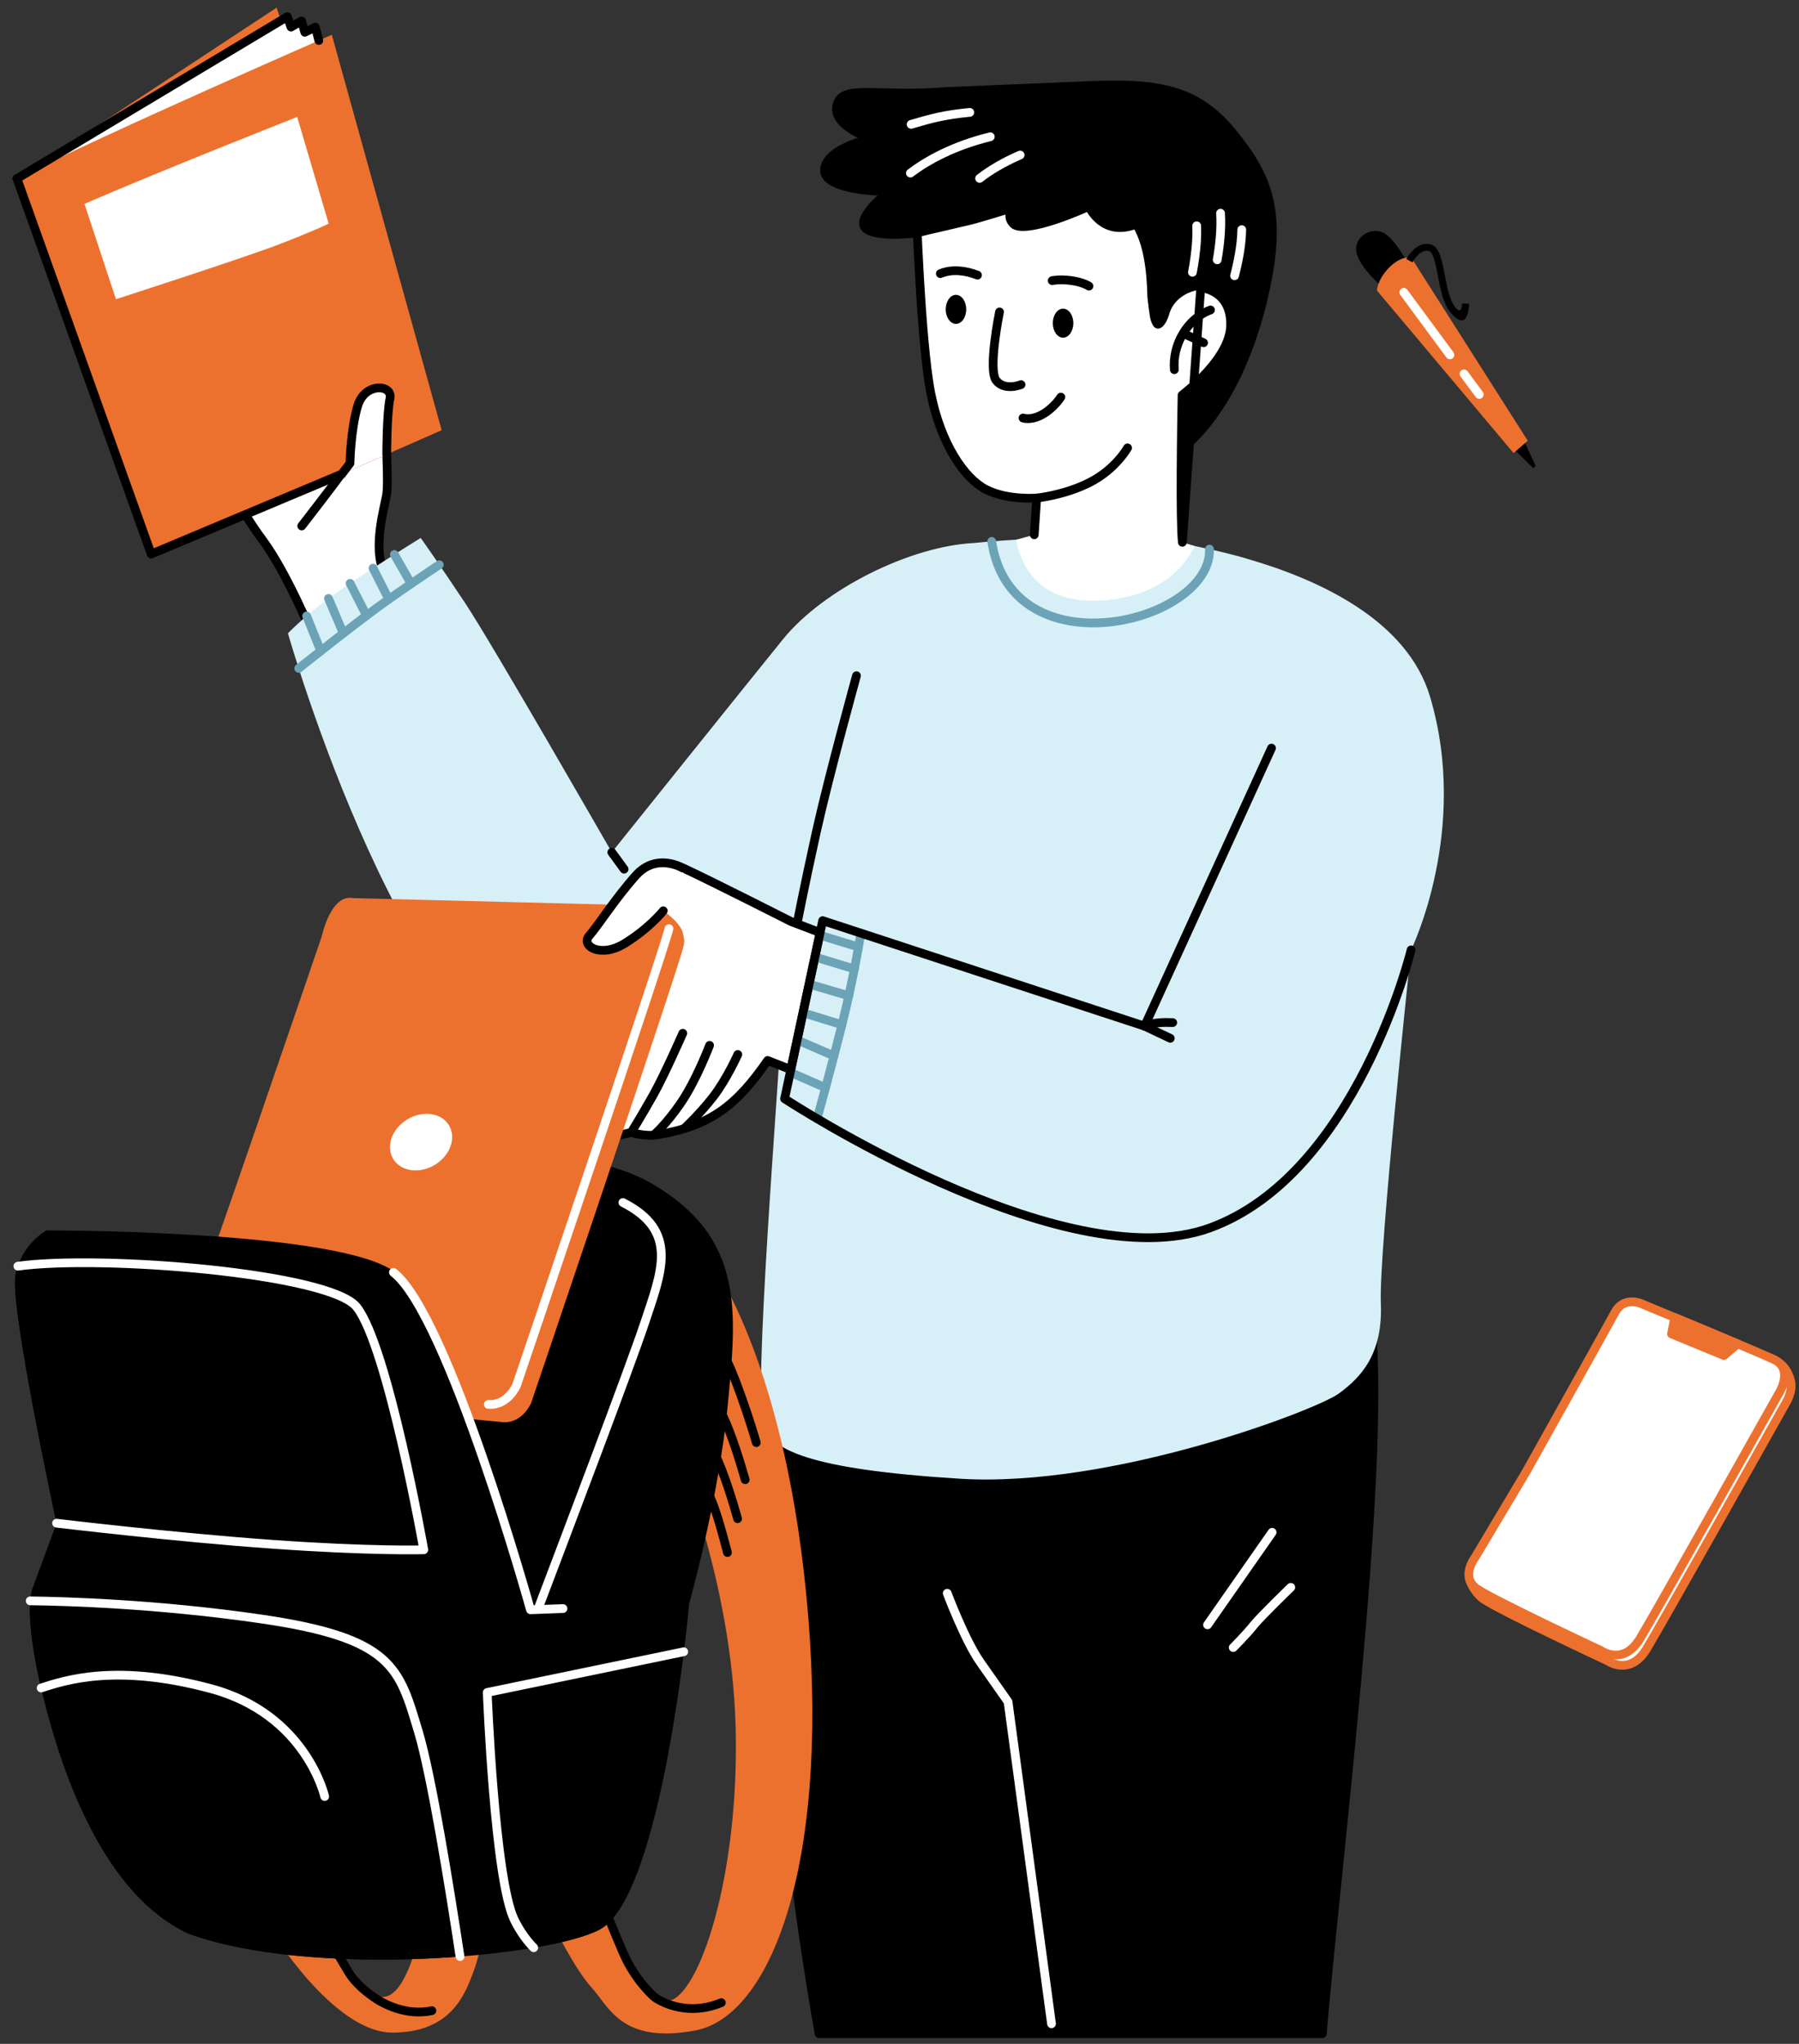 <svg width="103" height="117" viewBox="0 0 103 117" fill="none" xmlns="http://www.w3.org/2000/svg">
<rect x="0" y="0" width="103" height="117" fill="#333333" stroke="none"/>
<path fill-rule="evenodd" clip-rule="evenodd" d="M15.835 0.44C15.835 0.44 19.573 11.083 20.666 15.198C21.758 19.314 22.764 23.551 22.764 23.551L9.412 26.324L0.972 10.223L15.835 0.44Z" fill="#ED712E"/>
<path fill-rule="evenodd" clip-rule="evenodd" d="M17.265 1.201L16.66 1.55L16.451 0.957L0.972 10.223L8.657 31.718L24.281 24.359L18.654 6.061C18.922 5.857 19.137 5.689 19.137 5.689L18.056 1.556L17.451 1.847L17.265 1.201Z" fill="white"/>
<path fill-rule="evenodd" clip-rule="evenodd" d="M17.98 36.548C17.98 36.548 16.469 32.851 15.039 30.922C14.684 30.445 14.364 29.962 14.085 29.515L14.173 29.48L14.254 29.439L14.335 29.404L14.411 29.375L14.417 29.369L14.504 29.335L14.585 29.3L14.672 29.265L14.754 29.224L14.783 29.212L14.841 29.189L14.922 29.154L15.01 29.114L15.091 29.079L15.161 29.05L15.178 29.044L15.265 29.003L15.347 28.968L15.434 28.933L15.521 28.893L15.539 28.887L15.608 28.858L15.777 28.782L15.864 28.747L15.922 28.718L15.951 28.707L16.038 28.672L16.126 28.631L16.695 28.387L16.736 28.37L16.823 28.329L16.91 28.294L16.998 28.253L17.079 28.219H17.085L17.172 28.178L17.259 28.143L17.346 28.102L17.433 28.067L17.468 28.05L17.521 28.027L17.602 27.992L17.689 27.951L17.776 27.916L17.852 27.881L17.864 27.876L17.951 27.841L18.038 27.8L18.125 27.765L18.212 27.73L18.236 27.719L18.3 27.69L18.381 27.655L18.468 27.614L18.555 27.579L18.613 27.55L18.724 27.504L18.811 27.463L18.898 27.428L18.98 27.393L18.991 27.387L19.067 27.352L19.148 27.318L19.235 27.283L19.317 27.242L19.369 27.225L19.404 27.207L19.485 27.172L19.573 27.137C20.491 26.73 21.363 26.347 22.142 26.01C22.177 26.928 22.2 27.94 22.136 28.317C22.008 29.073 21.34 31.299 21.967 32.729C22.595 34.153 17.98 36.548 17.98 36.548Z" fill="white"/>
<path d="M22.142 26.01C22.177 26.928 22.2 27.94 22.136 28.317C22.008 29.073 21.34 31.299 21.967 32.729C22.595 34.153 17.98 36.548 17.98 36.548C17.98 36.548 16.469 32.851 15.039 30.922C14.684 30.445 14.364 29.962 14.085 29.515" stroke="black" stroke-width="0.5" stroke-linecap="round" stroke-linejoin="round"/>
<path fill-rule="evenodd" clip-rule="evenodd" d="M15.451 110.398C15.451 110.398 19.067 116.356 22.467 116.356C25.867 116.356 26.64 114.089 27.082 112.938C27.524 111.781 27.611 110.729 27.611 110.729L23.955 110.939C23.955 110.939 23.287 113.984 22.13 114.281C20.973 114.571 20.049 113.229 19.212 111.59C18.369 109.956 15.451 110.398 15.451 110.398Z" fill="#ED712E"/>
<path fill-rule="evenodd" clip-rule="evenodd" d="M44.172 81.271C44.172 81.271 44.422 92.524 44.8 99.743C45.178 106.969 46.898 116.414 46.898 116.414H75.706C76.548 106.498 79.321 84.584 78.519 75.894C78.193 72.395 44.172 81.271 44.172 81.271Z" fill="black" stroke="black" stroke-width="0.5" stroke-linecap="round" stroke-linejoin="round"/>
<path fill-rule="evenodd" clip-rule="evenodd" d="M44.834 36.589C43.195 38.606 35.028 48.79 35.028 48.79C35.028 48.79 28.222 36.926 26.652 34.554C25.077 32.183 24.089 30.794 24.089 30.794C24.089 30.794 21.735 32.241 19.724 33.607C17.706 34.973 16.486 36.252 16.486 36.252C16.486 36.252 23.438 60.775 32.593 62.205C36.691 62.845 41.44 59.985 44.828 57.241C44.567 62.391 43.09 80.021 43.724 81.666C44.23 82.968 46.206 84.102 54.937 84.648C63.673 85.194 75.385 80.701 76.647 79.777C77.908 78.853 79.187 77.533 79.059 74.575C78.937 71.61 80.791 54.376 80.791 54.376C80.791 54.376 84.151 47.528 81.878 39.891C80.576 35.496 75.502 33.171 71.415 31.991L71.404 31.985C71.055 31.881 70.695 31.782 70.334 31.695C67.817 31.055 65.899 30.858 65.899 30.858L65.463 30.951C60.447 30.549 55.791 31.084 55.791 31.084C52.129 31.253 47.159 33.723 44.834 36.589Z" fill="#D7F0F7"/>
<path fill-rule="evenodd" clip-rule="evenodd" d="M40.73 72.308C40.73 72.308 45.096 78.103 46.276 92.547C47.45 106.992 44.049 115.438 39.806 116.234C35.569 117.03 34.854 114.845 33.889 113.798C32.918 112.746 31.663 110.189 31.663 110.189L34.685 109.346C34.685 109.346 36.487 114.804 38.254 114.554C40.015 114.298 42.329 107.457 42.12 98.93C41.904 90.408 38.673 83.014 38.673 83.014L40.73 72.308Z" fill="#ED712E"/>
<path fill-rule="evenodd" clip-rule="evenodd" d="M21.682 66.989C21.682 66.989 31.924 64.641 37.301 67.745C42.678 70.855 42.172 75.138 41.666 80.428C41.166 85.717 39.457 91.809 39.457 91.809L25.71 96.256L13.62 92.228L16.893 74.592C16.893 74.592 17.817 68.373 21.682 66.989Z" fill="black"/>
<path fill-rule="evenodd" clip-rule="evenodd" d="M25.123 67.704C25.123 67.704 32.43 67.198 35.662 68.838C38.894 70.477 37.888 72.784 36.883 75.807C35.871 78.829 30.244 93.652 30.244 93.652L15.887 91.803L19.578 73.081C19.578 73.081 20.165 68.419 25.123 67.704Z" fill="black" stroke="black" stroke-width="0.2" stroke-linecap="round" stroke-linejoin="round"/>
<path fill-rule="evenodd" clip-rule="evenodd" d="M8.657 31.718C8.947 31.846 25.287 24.626 25.287 24.626L18.997 1.992C18.997 1.992 5.907 7.7 0.972 10.223L8.657 31.718Z" fill="#ED712E"/>
<path fill-rule="evenodd" clip-rule="evenodd" d="M4.837 11.67L6.639 17.128C6.639 17.128 13.841 14.797 15.882 14.024C17.916 13.245 18.817 12.803 18.817 12.803L17.015 6.694C17.015 6.694 9.243 9.758 4.837 11.67Z" fill="white"/>
<path fill-rule="evenodd" clip-rule="evenodd" d="M94.346 75.214C94.346 75.214 93.358 74.772 92.853 75.696C92.353 76.621 87.749 84.851 87.749 84.851L85.47 88.676C84.907 89.06 84.581 89.281 84.581 89.281L84.157 90.461C84.157 90.461 84.296 90.949 84.767 91.402C84.819 91.449 84.872 91.495 84.936 91.536C85.912 92.21 92.021 95.064 92.021 95.064C92.021 95.064 93.306 95.988 94.271 94.396C95.236 92.797 102.228 80.347 102.228 80.347C102.228 80.347 102.682 79.643 102.513 79.039C102.513 79.039 102.362 78.359 101.92 78.068C101.885 78.045 101.746 78.103 101.513 78.219C99.682 77.417 94.346 75.214 94.346 75.214Z" fill="white" stroke="#ED712E" stroke-width="0.5" stroke-linecap="round" stroke-linejoin="round"/>
<path fill-rule="evenodd" clip-rule="evenodd" d="M79.216 16.5C79.216 16.5 77.838 15.332 77.664 14.454C77.484 13.571 78.501 12.949 79.228 13.338C79.948 13.728 80.687 15.262 80.687 15.262L79.216 16.5Z" fill="black"/>
<path fill-rule="evenodd" clip-rule="evenodd" d="M86.592 25.626L87.796 26.812L87.918 26.661L87.226 25.167L86.592 25.626Z" fill="black"/>
<path d="M49.037 38.681C49.037 38.681 47.444 44.436 46.729 47.668C46.014 50.9 45.636 52.888 45.636 52.888" stroke="black" stroke-width="0.5" stroke-linecap="round" stroke-linejoin="round"/>
<path d="M17.276 30.108C17.276 30.108 19.055 27.812 19.526 27.155" stroke="black" stroke-width="0.5" stroke-linecap="round" stroke-linejoin="round"/>
<path d="M56.779 30.991C57.924 38.524 69.381 35.641 69.248 31.433" stroke="#6CA3B7" stroke-width="0.5" stroke-linecap="round" stroke-linejoin="round"/>
<path d="M54.233 91.205C54.233 91.205 55.239 93.89 56.123 95.151C57.006 96.413 57.715 97.418 57.715 97.418L60.203 115.85" stroke="white" stroke-width="0.5" stroke-linecap="round" stroke-linejoin="round"/>
<path d="M72.834 87.717L69.137 93.012" stroke="white" stroke-width="0.5" stroke-linecap="round" stroke-linejoin="round"/>
<path d="M73.903 90.868C73.903 90.868 72.206 92.507 71.782 93.03C71.363 93.559 70.607 94.314 70.607 94.314" stroke="white" stroke-width="0.5" stroke-linecap="round" stroke-linejoin="round"/>
<path d="M17.102 38.263C17.102 38.263 20.578 35.484 22.258 34.304C23.938 33.13 25.153 32.328 25.153 32.328" stroke="#6CA3B7" stroke-width="0.5" stroke-linecap="round" stroke-linejoin="round"/>
<path fill-rule="evenodd" clip-rule="evenodd" d="M45.294 52.754C45.294 52.754 40.824 50.487 39.202 49.731C37.586 48.976 37.168 55.887 36.581 58.491C35.993 61.089 34.145 65.292 34.145 65.292L36.139 64.827C36.139 64.827 36.935 65.082 37.673 64.955C40.702 64.437 42.166 63.281 43.951 60.706L45.276 61.229L46.956 53.387L45.294 52.754Z" fill="white" stroke="black" stroke-width="0.5" stroke-linecap="round" stroke-linejoin="round"/>
<path fill-rule="evenodd" clip-rule="evenodd" d="M21.043 52.428L35.325 52.789C35.645 52.486 35.825 52.324 35.825 52.324L37.976 52.138C37.976 52.138 39.092 52.888 39.115 53.533C39.179 53.707 39.196 53.916 39.132 54.184C38.795 55.59 30.407 80.323 30.407 80.323C30.407 80.323 29.902 81.497 28.792 81.41C27.675 81.329 12.644 79.73 12.644 79.73C12.644 79.73 12.144 79.719 11.691 79.515C11.691 79.515 11.668 79.51 11.633 79.486C11.592 79.469 11.557 79.451 11.522 79.428C11.208 79.248 10.557 78.783 10.232 77.894C10.156 77.69 10.842 76.818 12.04 75.51C14.184 69.471 19.259 54.602 19.259 54.602C19.259 54.602 19.765 52.184 21.043 52.428Z" fill="#ED712E"/>
<path d="M39.092 59.148C39.092 59.148 38.045 61.537 37.394 62.694C36.743 63.85 36.139 64.827 36.139 64.827" stroke="black" stroke-width="0.5" stroke-linecap="round" stroke-linejoin="round"/>
<path d="M40.626 59.84C40.626 59.84 39.888 61.792 39.01 63.095C38.127 64.397 37.417 64.984 37.417 64.984" stroke="black" stroke-width="0.5" stroke-linecap="round" stroke-linejoin="round"/>
<path d="M42.242 60.363C42.242 60.363 41.614 61.769 40.835 62.781C40.056 63.786 39.167 64.606 39.167 64.606" stroke="black" stroke-width="0.5" stroke-linecap="round" stroke-linejoin="round"/>
<path d="M46.782 64.042C46.782 64.042 47.514 61.415 48.206 58.66C48.898 55.91 49.287 53.416 49.287 53.416" stroke="#6CA3B7" stroke-width="0.5" stroke-linecap="round" stroke-linejoin="round"/>
<path fill-rule="evenodd" clip-rule="evenodd" d="M52.449 11.652C52.449 11.652 52.71 19.482 53.28 22.447C53.85 25.411 55.227 27.393 56.454 28.021C57.68 28.649 59.354 28.509 59.354 28.509L59.215 30.613L58.174 30.898C58.726 33.624 60.714 34.624 63.452 34.345C66.446 34.037 67.794 32.485 68.404 31.259L67.695 31.044C67.556 29.707 67.643 24.4 67.678 22.621C68.527 21.947 70.398 20.29 70.456 18.674C70.532 16.582 68.747 16.471 68.747 16.471C68.747 16.471 70.532 8.113 61.679 7.537C52.827 6.968 52.449 11.652 52.449 11.652Z" fill="white"/>
<path fill-rule="evenodd" clip-rule="evenodd" d="M65.795 17.041C65.847 17.453 65.888 17.82 65.934 18.087C66.126 19.151 66.638 18.692 66.847 17.953C67.056 17.209 67.742 16.605 68.748 16.471C68.748 16.471 70.532 16.582 70.457 18.674C70.381 20.761 67.678 22.621 67.678 22.621C67.678 22.621 67.69 24.202 67.632 25.911C69.41 24.58 71.451 21.627 72.532 16.866C73.613 12.112 72.758 10.031 70.631 7.444C68.504 4.863 66.109 4.596 62.383 4.747C58.657 4.898 54.216 5.09 54.216 5.09C50.136 5.421 48.217 4.625 47.799 5.898C47.386 7.171 49.415 7.909 49.415 7.909C49.415 7.909 47.043 8.479 47.061 9.775C47.078 11.065 50.502 11.1 50.502 11.1C50.502 11.1 48.799 12.46 49.426 13.146C50.054 13.826 52.519 13.478 52.519 13.478C52.519 13.478 53.53 13.233 55.326 12.821C56.001 12.67 56.814 12.402 57.698 12.141C57.628 12.396 57.657 12.675 57.93 12.937C58.68 13.658 62.278 12.007 62.278 12.007C62.278 12.007 63.098 13.704 64.993 13.013C65.556 14.001 65.76 15.396 65.795 17.041Z" fill="black" stroke="black" stroke-width="0.2" stroke-linecap="round" stroke-linejoin="round"/>
<path d="M60.865 19.331C61.19 19.331 61.453 18.959 61.453 18.5C61.453 18.041 61.19 17.669 60.865 17.669C60.541 17.669 60.278 18.041 60.278 18.5C60.278 18.959 60.541 19.331 60.865 19.331Z" fill="black"/>
<path d="M54.733 18.541C55.057 18.541 55.32 18.168 55.32 17.709C55.32 17.25 55.057 16.878 54.733 16.878C54.409 16.878 54.146 17.25 54.146 17.709C54.146 18.168 54.409 18.541 54.733 18.541Z" fill="black"/>
<path d="M57.227 17.855C57.227 17.855 56.547 21.18 57.041 21.79C57.535 22.4 58.459 22.017 58.459 22.017" stroke="black" stroke-width="0.5" stroke-linecap="round" stroke-linejoin="round"/>
<path d="M58.57 23.929C58.57 23.929 59.029 24.097 59.692 23.72C60.36 23.342 60.738 22.731 60.738 22.731" stroke="black" stroke-width="0.5" stroke-linecap="round" stroke-linejoin="round"/>
<path d="M69.306 17.744C67.951 18.244 67.114 19.767 67.236 21.162" stroke="black" stroke-width="0.5" stroke-linecap="round" stroke-linejoin="round"/>
<path d="M68.91 19.622L67.765 19.093" stroke="black" stroke-width="0.5" stroke-linecap="round" stroke-linejoin="round"/>
<path d="M60.244 16.064C60.244 16.064 60.645 15.971 61.319 16.058C61.993 16.146 62.348 16.378 62.348 16.378" stroke="black" stroke-width="0.5" stroke-linecap="round" stroke-linejoin="round"/>
<path d="M53.838 15.663C54.518 15.384 55.297 15.489 55.965 15.75" stroke="black" stroke-width="0.5" stroke-linecap="round" stroke-linejoin="round"/>
<path d="M64.557 25.638C64.557 25.638 63.888 26.847 62.418 27.602C60.947 28.358 59.355 28.509 59.355 28.509" stroke="black" stroke-width="0.5" stroke-linecap="round" stroke-linejoin="round"/>
<path fill-rule="evenodd" clip-rule="evenodd" d="M78.838 16.634C78.838 16.634 78.838 16.035 79.519 15.332C80.204 14.629 80.791 14.733 80.791 14.733L87.47 25.231L86.656 25.934L78.838 16.634Z" fill="#ED712E"/>
<path fill-rule="evenodd" clip-rule="evenodd" d="M20.212 51.411L36.761 51.83C36.761 51.83 38.638 51.754 38.301 53.161C37.964 54.567 29.576 79.3 29.576 79.3C29.576 79.3 29.076 80.48 27.96 80.393C26.85 80.312 11.819 78.713 11.819 78.713C11.819 78.713 9.569 78.649 10.325 76.888C11.08 75.127 18.427 53.585 18.427 53.585C18.427 53.585 18.933 51.167 20.212 51.411Z" fill="#ED712E"/>
<path d="M24.888 66.687C25.772 66.158 26.139 65.145 25.708 64.423C25.277 63.702 24.21 63.545 23.326 64.074C22.442 64.602 22.074 65.615 22.506 66.337C22.937 67.059 24.003 67.215 24.888 66.687Z" fill="white"/>
<path fill-rule="evenodd" clip-rule="evenodd" d="M39.219 51.039L39.092 49.691C39.092 49.691 37.603 48.795 36.423 50.097C35.249 51.4 34.244 52.992 33.738 53.562C33.232 54.126 34.348 54.881 35.773 54.004C37.202 53.12 37.975 52.138 37.975 52.138L39.219 51.039Z" fill="white"/>
<path fill-rule="evenodd" clip-rule="evenodd" d="M2.669 70.436C2.669 70.436 19.468 70.395 22.618 72.831C25.769 75.266 30.471 92.146 30.471 92.146L39.458 91.809C39.458 91.809 37.946 108.526 34.331 110.456C31.372 112.037 17.904 113.258 10.813 110.7C6.064 108.515 3.634 101.859 2.448 97.011C1.263 92.158 1.861 90.926 1.861 90.926L3.239 87.194C3.239 87.194 0.553 74.801 0.885 72.999C1.222 71.192 2.669 70.436 2.669 70.436Z" fill="black"/>
<path fill-rule="evenodd" clip-rule="evenodd" d="M3.239 87.194C3.239 87.194 0.553 74.801 0.885 72.999C0.92 72.813 0.966 72.639 1.024 72.482C5.802 71.819 18.881 72.883 20.421 74.819C22.206 77.068 24.263 88.717 24.263 88.717C24.263 88.717 21.218 88.804 15.614 88.403C10.005 88.008 3.239 87.194 3.239 87.194Z" fill="black"/>
<path fill-rule="evenodd" clip-rule="evenodd" d="M39.149 94.553C38.545 99.377 37.022 109.015 34.331 110.456C33.616 110.84 32.273 111.2 30.558 111.497C30.18 111.113 29.791 110.596 29.448 109.904C28.314 107.596 27.896 96.884 27.896 96.884L39.149 94.553Z" fill="black"/>
<path fill-rule="evenodd" clip-rule="evenodd" d="M26.338 112.002C21.217 112.398 14.94 112.188 10.813 110.7C6.064 108.515 3.634 101.859 2.448 97.011C1.728 94.064 1.664 92.454 1.728 91.641C3.681 91.664 8.999 91.809 14.98 92.681C22.519 93.78 22.857 95.5 23.949 99.11C24.717 101.656 25.774 108.288 26.338 112.002Z" fill="black"/>
<path fill-rule="evenodd" clip-rule="evenodd" d="M19.572 27.137L20.037 26.521C20.037 26.521 20.072 24.597 20.479 23.231C20.886 21.871 22.508 22.005 22.328 22.813C22.147 23.621 22.142 26.01 22.142 26.01C21.363 26.347 20.491 26.731 19.572 27.137Z" fill="white"/>
<path fill-rule="evenodd" clip-rule="evenodd" d="M93.969 74.627C93.969 74.627 92.981 74.185 92.475 75.109C91.975 76.034 87.371 84.264 87.371 84.264L84.454 89.153C84.454 89.153 83.582 90.28 84.558 90.949C85.535 91.623 91.644 94.477 91.644 94.477C91.644 94.477 92.928 95.401 93.893 93.809C94.858 92.21 101.851 79.76 101.851 79.76C101.851 79.76 102.74 78.364 101.554 77.818C100.369 77.272 93.969 74.627 93.969 74.627Z" fill="white" stroke="#ED712E" stroke-width="0.5" stroke-linecap="round" stroke-linejoin="round"/>
<path fill-rule="evenodd" clip-rule="evenodd" d="M99.485 76.929C98.346 76.446 96.974 75.877 95.887 75.423L95.701 76.359L98.701 77.597L99.485 76.929Z" fill="#ED712E" stroke="#ED712E" stroke-width="0.5" stroke-linecap="round" stroke-linejoin="round"/>
<path d="M80.518 14.826C80.518 14.826 81.105 13.728 81.948 14.001C82.413 14.152 82.558 14.902 82.715 15.733C82.849 16.43 83 17.192 83.32 17.593C83.709 18.076 83.715 17.378 83.715 17.378L84.11 17.384C84.11 17.39 84.099 19.186 83.012 17.843C82.628 17.36 82.471 16.547 82.326 15.803C82.192 15.094 82.064 14.454 81.826 14.379C81.303 14.21 80.867 15.018 80.861 15.018L80.518 14.826Z" fill="black"/>
<path d="M67.004 59.438L65.533 58.741" stroke="black" stroke-width="0.5" stroke-linecap="round" stroke-linejoin="round"/>
<path d="M67.143 58.538C66.638 58.52 66.045 58.52 65.533 58.741" stroke="black" stroke-width="0.5" stroke-linecap="round" stroke-linejoin="round"/>
<path d="M39.092 49.691C39.092 49.691 37.603 48.795 36.423 50.097C35.249 51.4 34.244 52.992 33.738 53.562C33.232 54.126 34.348 54.881 35.773 54.004C37.202 53.12 37.975 52.138 37.975 52.138" stroke="black" stroke-width="0.5" stroke-linecap="round" stroke-linejoin="round"/>
<path d="M19.572 27.137L20.037 26.521C20.037 26.521 20.072 24.597 20.479 23.231C20.886 21.871 22.508 22.005 22.328 22.813C22.147 23.621 22.142 26.01 22.142 26.01" stroke="black" stroke-width="0.5" stroke-linecap="round" stroke-linejoin="round"/>
<path d="M35.662 68.838C38.894 70.477 37.888 72.784 36.883 75.807C36.063 78.266 32.233 88.339 30.809 92.094" stroke="white" stroke-width="0.5" stroke-linecap="round" stroke-linejoin="round"/>
<path d="M22.525 72.837C25.67 75.272 30.372 92.152 30.372 92.152L32.233 92.082" stroke="white" stroke-width="0.5" stroke-linecap="round" stroke-linejoin="round"/>
<path d="M30.558 111.497C30.18 111.113 29.791 110.596 29.448 109.904C28.314 107.596 27.896 96.884 27.896 96.884L39.149 94.553" stroke="white" stroke-width="0.5" stroke-linecap="round" stroke-linejoin="round"/>
<path d="M1.728 91.641C3.681 91.664 8.999 91.809 14.98 92.681C22.519 93.78 22.857 95.5 23.949 99.11C24.717 101.656 25.774 108.288 26.338 112.002" stroke="white" stroke-width="0.5" stroke-linecap="round" stroke-linejoin="round"/>
<path d="M1.024 72.482C5.802 71.819 18.881 72.883 20.421 74.819C22.206 77.068 24.263 88.717 24.263 88.717C24.263 88.717 21.218 88.804 15.614 88.403C10.005 88.008 3.239 87.194 3.239 87.194" stroke="white" stroke-width="0.5" stroke-linecap="round" stroke-linejoin="round"/>
<path d="M38.301 53.161C37.964 54.567 29.576 79.3 29.576 79.3C29.576 79.3 29.076 80.48 27.96 80.393" stroke="white" stroke-width="0.5" stroke-linecap="round" stroke-linejoin="round"/>
<path d="M35.732 49.755L35.028 48.79" stroke="black" stroke-width="0.5" stroke-linecap="round" stroke-linejoin="round"/>
<path d="M17.556 35.264L18.364 37.263" stroke="#6CA3B7" stroke-width="0.5" stroke-linecap="round" stroke-linejoin="round"/>
<path d="M18.805 34.258L19.654 36.252" stroke="#6CA3B7" stroke-width="0.5" stroke-linecap="round" stroke-linejoin="round"/>
<path d="M20.044 33.392L20.985 35.234" stroke="#6CA3B7" stroke-width="0.5" stroke-linecap="round" stroke-linejoin="round"/>
<path d="M21.357 32.526L22.258 34.304" stroke="#6CA3B7" stroke-width="0.5" stroke-linecap="round" stroke-linejoin="round"/>
<path d="M22.578 31.741L23.537 33.415" stroke="#6CA3B7" stroke-width="0.5" stroke-linecap="round" stroke-linejoin="round"/>
<path d="M45.241 61.38L47.264 62.269" stroke="#6CA3B7" stroke-width="0.5" stroke-linecap="round" stroke-linejoin="round"/>
<path d="M45.636 59.531L47.746 60.444" stroke="#6CA3B7" stroke-width="0.5" stroke-linecap="round" stroke-linejoin="round"/>
<path d="M45.974 57.974L48.206 58.66" stroke="#6CA3B7" stroke-width="0.5" stroke-linecap="round" stroke-linejoin="round"/>
<path d="M46.322 56.334L48.595 57.003" stroke="#6CA3B7" stroke-width="0.5" stroke-linecap="round" stroke-linejoin="round"/>
<path d="M46.654 54.782L48.921 55.468" stroke="#6CA3B7" stroke-width="0.5" stroke-linecap="round" stroke-linejoin="round"/>
<path d="M46.921 53.527L49.153 54.213" stroke="#6CA3B7" stroke-width="0.5" stroke-linecap="round" stroke-linejoin="round"/>
<path d="M80.791 54.376C80.791 54.376 77.67 67.227 69.271 70.291C60.871 73.354 44.921 62.897 44.921 62.897L47.101 52.702L65.533 58.741L72.799 42.826" stroke="black" stroke-width="0.5" stroke-linecap="round" stroke-linejoin="round"/>
<path d="M0.972 10.223L8.657 31.718L19.526 27.155" stroke="black" stroke-width="0.5" stroke-linecap="round" stroke-linejoin="round"/>
<path d="M52.123 9.909C53.106 9.165 54.617 8.339 56.698 7.828" stroke="white" stroke-width="0.5" stroke-linecap="round" stroke-linejoin="round"/>
<path d="M52.164 7.119C53.332 6.776 54.076 6.572 55.524 6.433" stroke="white" stroke-width="0.5" stroke-linecap="round" stroke-linejoin="round"/>
<path d="M56.087 10.211C56.663 9.763 57.436 9.293 58.407 8.874" stroke="white" stroke-width="0.5" stroke-linecap="round" stroke-linejoin="round"/>
<path d="M83.82 21.4L84.692 22.58M80.373 16.733L83.012 20.313L80.373 16.733Z" stroke="white" stroke-width="0.5" stroke-linecap="round" stroke-linejoin="round"/>
<path d="M41.3 114.641C39.086 115.554 37.475 114.327 37.475 114.327C37.475 114.327 36.371 113.403 35.668 111.764C34.964 110.119 34.773 109.59 34.773 109.59" stroke="black" stroke-width="0.5" stroke-linecap="round" stroke-linejoin="round"/>
<path d="M24.728 115.1C22.723 115.513 21.136 114.13 21.136 114.13C21.136 114.13 20.38 113.607 19.939 112.868C19.497 112.13 19.416 111.985 19.416 111.985" stroke="black" stroke-width="0.5" stroke-linecap="round" stroke-linejoin="round"/>
<path d="M41.649 88.874C41.416 88.025 40.887 85.851 40.37 85.206" stroke="black" stroke-width="0.5" stroke-linecap="round" stroke-linejoin="round"/>
<path d="M42.23 86.938C41.998 86.095 41.452 84.293 40.952 83.276" stroke="black" stroke-width="0.5" stroke-linecap="round" stroke-linejoin="round"/>
<path d="M42.666 84.706C42.428 83.863 41.858 81.992 41.382 81.044" stroke="black" stroke-width="0.5" stroke-linecap="round" stroke-linejoin="round"/>
<path d="M43.3 82.584C43.068 81.742 42.196 79.085 41.684 78.033" stroke="black" stroke-width="0.5" stroke-linecap="round" stroke-linejoin="round"/>
<path d="M18.253 2.317L18.056 1.556L17.451 1.847L17.265 1.201L16.66 1.55L16.451 0.957L15.527 1.509L0.972 10.223" stroke="black" stroke-width="0.5" stroke-linecap="round" stroke-linejoin="round"/>
<path d="M68.271 15.588C68.376 15.053 68.463 14.437 68.504 13.815C68.521 13.518 68.527 13.222 68.515 12.925" stroke="white" stroke-width="0.5" stroke-linecap="round" stroke-linejoin="round"/>
<path d="M69.689 14.873C69.829 14.076 69.939 13.117 69.881 12.205" stroke="white" stroke-width="0.5" stroke-linecap="round" stroke-linejoin="round"/>
<path d="M70.683 15.785C70.887 15.006 71.078 14.059 71.096 13.146" stroke="white" stroke-width="0.5" stroke-linecap="round" stroke-linejoin="round"/>
<path d="M52.449 11.652C52.449 11.652 52.71 19.482 53.28 22.447C53.85 25.411 55.227 27.393 56.454 28.021C57.68 28.649 59.354 28.509 59.354 28.509L59.215 30.613M67.695 31.044C67.556 29.707 67.643 24.4 67.678 22.621C68.527 21.947 70.398 20.29 70.456 18.674C70.532 16.582 68.747 16.471 68.747 16.471L67.695 31.044Z" stroke="black" stroke-width="0.5" stroke-linecap="round" stroke-linejoin="round"/>
<path d="M18.59 102.842C18.59 102.842 17.538 98.139 12.08 96.668C6.622 95.198 3.698 96.198 2.355 96.628" stroke="white" stroke-width="0.5" stroke-linecap="round" stroke-linejoin="round"/>
</svg>
